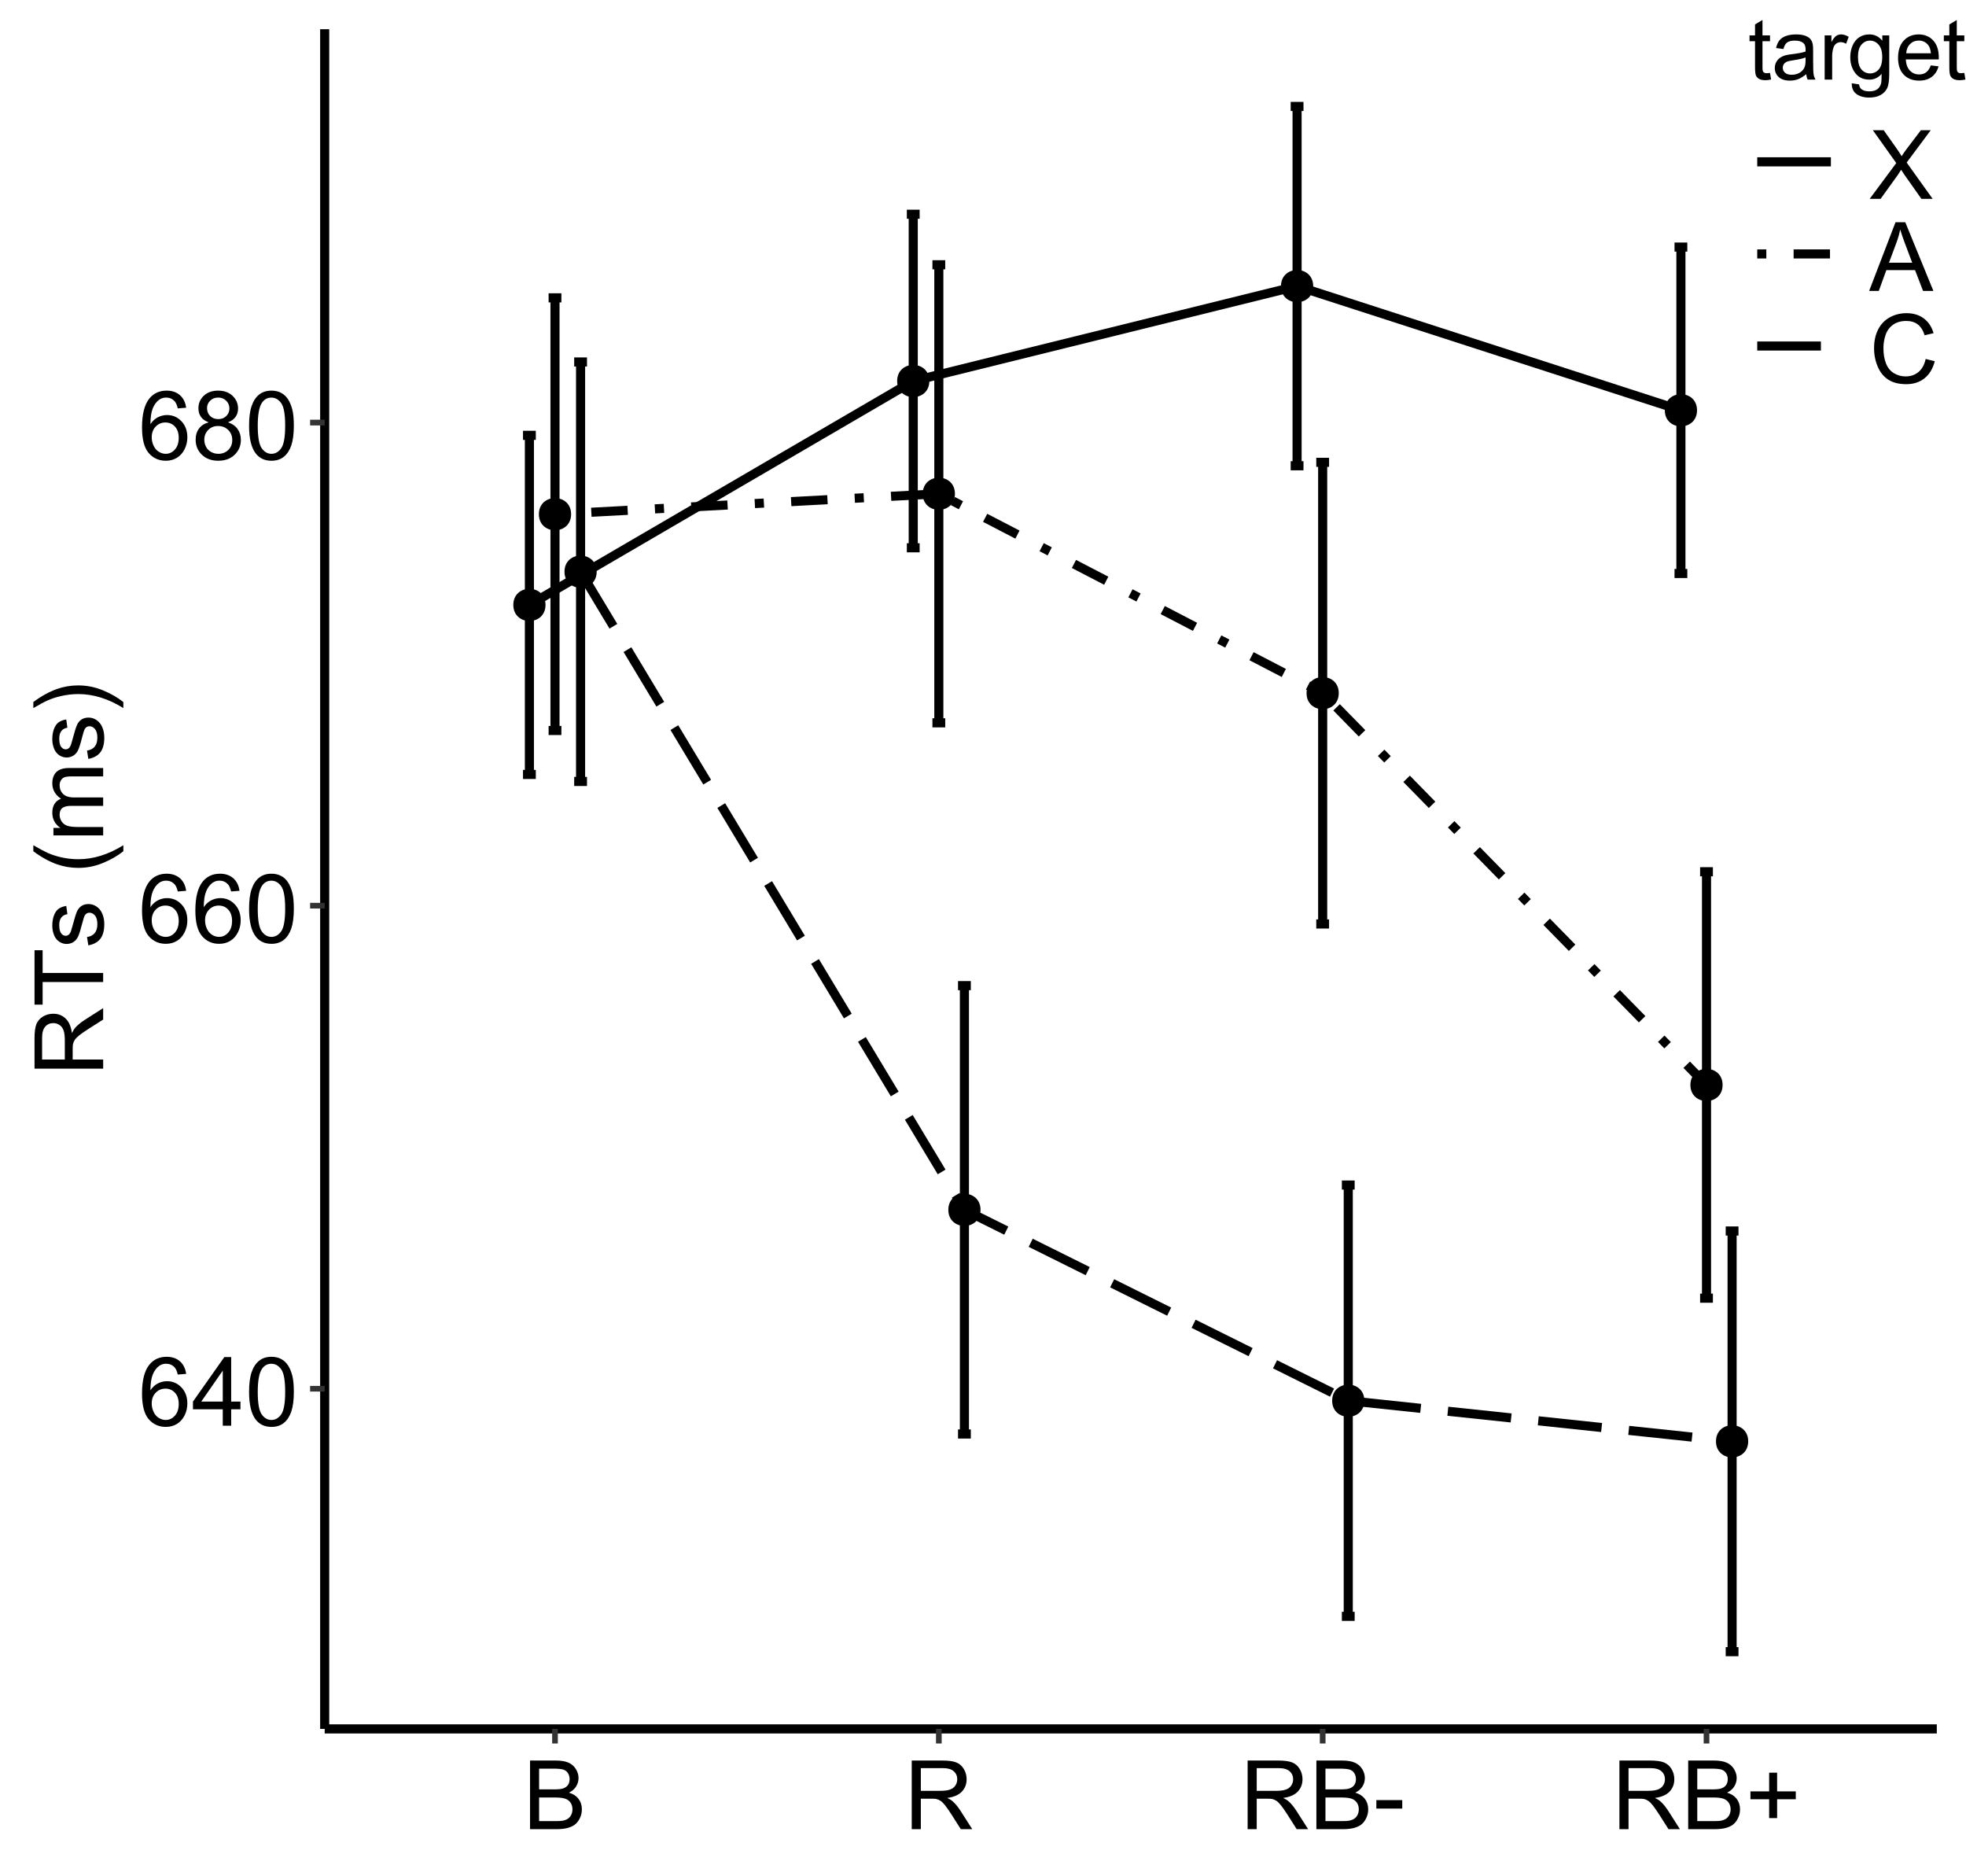 <?xml version="1.0" encoding="UTF-8"?>
<svg xmlns="http://www.w3.org/2000/svg" xmlns:xlink="http://www.w3.org/1999/xlink" width="369" height="352" viewBox="0 0 369 352">
<defs>
<g>
<g id="glyph-0-0">
<path d="M 8.957 -9.73 L 7.383 -9.605 C 7.242 -10.227 7.043 -10.68 6.785 -10.961 C 6.355 -11.41 5.828 -11.637 5.203 -11.637 C 4.699 -11.637 4.258 -11.496 3.875 -11.215 C 3.379 -10.852 2.984 -10.32 2.699 -9.625 C 2.41 -8.926 2.262 -7.934 2.25 -6.645 C 2.629 -7.223 3.098 -7.656 3.648 -7.938 C 4.199 -8.219 4.773 -8.359 5.379 -8.359 C 6.434 -8.359 7.332 -7.969 8.074 -7.195 C 8.812 -6.418 9.184 -5.414 9.184 -4.184 C 9.184 -3.375 9.012 -2.625 8.66 -1.93 C 8.312 -1.234 7.832 -0.703 7.227 -0.336 C 6.613 0.035 5.922 0.219 5.148 0.219 C 3.832 0.219 2.758 -0.266 1.926 -1.234 C 1.094 -2.203 0.676 -3.801 0.676 -6.031 C 0.676 -8.52 1.137 -10.328 2.055 -11.461 C 2.859 -12.445 3.941 -12.938 5.301 -12.938 C 6.312 -12.938 7.145 -12.652 7.793 -12.086 C 8.438 -11.516 8.828 -10.73 8.957 -9.73 M 2.496 -4.176 C 2.496 -3.629 2.613 -3.109 2.844 -2.609 C 3.074 -2.113 3.398 -1.734 3.812 -1.473 C 4.23 -1.211 4.668 -1.082 5.125 -1.082 C 5.793 -1.082 6.367 -1.352 6.848 -1.891 C 7.328 -2.43 7.566 -3.16 7.566 -4.086 C 7.566 -4.977 7.328 -5.68 6.855 -6.191 C 6.383 -6.703 5.781 -6.961 5.062 -6.961 C 4.348 -6.961 3.742 -6.703 3.242 -6.191 C 2.746 -5.68 2.496 -5.008 2.496 -4.176 Z M 2.496 -4.176 "/>
</g>
<g id="glyph-0-1">
<path d="M 5.82 0 L 5.82 -3.086 L 0.227 -3.086 L 0.227 -4.535 L 6.109 -12.883 L 7.398 -12.883 L 7.398 -4.535 L 9.141 -4.535 L 9.141 -3.086 L 7.398 -3.086 L 7.398 0 L 5.82 0 M 5.82 -4.535 L 5.82 -10.344 L 1.785 -4.535 Z M 5.82 -4.535 "/>
</g>
<g id="glyph-0-2">
<path d="M 0.746 -6.355 C 0.746 -7.879 0.902 -9.105 1.219 -10.031 C 1.531 -10.961 1.996 -11.676 2.613 -12.18 C 3.234 -12.684 4.012 -12.938 4.949 -12.938 C 5.641 -12.938 6.246 -12.797 6.766 -12.52 C 7.289 -12.242 7.719 -11.84 8.059 -11.316 C 8.398 -10.793 8.664 -10.152 8.859 -9.398 C 9.055 -8.648 9.148 -7.633 9.148 -6.355 C 9.148 -4.844 8.992 -3.621 8.684 -2.695 C 8.371 -1.766 7.91 -1.047 7.289 -0.539 C 6.672 -0.035 5.891 0.219 4.949 0.219 C 3.707 0.219 2.73 -0.227 2.023 -1.117 C 1.172 -2.188 0.746 -3.934 0.746 -6.355 M 2.375 -6.355 C 2.375 -4.238 2.621 -2.832 3.117 -2.133 C 3.609 -1.43 4.223 -1.082 4.949 -1.082 C 5.676 -1.082 6.285 -1.434 6.781 -2.137 C 7.277 -2.84 7.523 -4.246 7.523 -6.355 C 7.523 -8.477 7.277 -9.883 6.781 -10.582 C 6.285 -11.277 5.668 -11.629 4.93 -11.629 C 4.203 -11.629 3.625 -11.32 3.191 -10.703 C 2.645 -9.918 2.375 -8.469 2.375 -6.355 Z M 2.375 -6.355 "/>
</g>
<g id="glyph-0-3">
<path d="M 3.18 -6.988 C 2.523 -7.227 2.039 -7.57 1.723 -8.016 C 1.406 -8.461 1.25 -8.992 1.25 -9.617 C 1.25 -10.551 1.586 -11.34 2.258 -11.98 C 2.934 -12.617 3.828 -12.938 4.949 -12.938 C 6.074 -12.938 6.977 -12.609 7.664 -11.957 C 8.352 -11.305 8.691 -10.508 8.691 -9.57 C 8.691 -8.973 8.535 -8.453 8.223 -8.012 C 7.91 -7.57 7.434 -7.227 6.793 -6.988 C 7.586 -6.73 8.188 -6.312 8.602 -5.738 C 9.012 -5.164 9.219 -4.48 9.219 -3.684 C 9.219 -2.582 8.828 -1.656 8.051 -0.906 C 7.27 -0.156 6.246 0.219 4.977 0.219 C 3.703 0.219 2.676 -0.156 1.898 -0.91 C 1.117 -1.664 0.73 -2.602 0.73 -3.727 C 0.73 -4.562 0.941 -5.266 1.367 -5.832 C 1.793 -6.398 2.395 -6.781 3.18 -6.988 M 2.867 -9.668 C 2.867 -9.059 3.062 -8.559 3.453 -8.172 C 3.848 -7.785 4.355 -7.594 4.984 -7.594 C 5.594 -7.594 6.094 -7.785 6.48 -8.168 C 6.871 -8.555 7.066 -9.023 7.066 -9.578 C 7.066 -10.16 6.867 -10.648 6.465 -11.043 C 6.062 -11.438 5.562 -11.637 4.965 -11.637 C 4.363 -11.637 3.859 -11.445 3.461 -11.055 C 3.062 -10.672 2.867 -10.207 2.867 -9.668 M 2.355 -3.719 C 2.355 -3.266 2.461 -2.828 2.676 -2.406 C 2.891 -1.984 3.207 -1.66 3.629 -1.43 C 4.051 -1.195 4.504 -1.082 4.992 -1.082 C 5.75 -1.082 6.371 -1.324 6.863 -1.812 C 7.355 -2.297 7.602 -2.914 7.602 -3.664 C 7.602 -4.426 7.348 -5.055 6.844 -5.555 C 6.336 -6.051 5.699 -6.301 4.938 -6.301 C 4.195 -6.301 3.578 -6.055 3.09 -5.562 C 2.602 -5.07 2.355 -4.457 2.355 -3.719 Z M 2.355 -3.719 "/>
</g>
<g id="glyph-0-4">
<path d="M 1.32 0 L 1.32 -12.883 L 6.152 -12.883 C 7.137 -12.883 7.926 -12.754 8.52 -12.492 C 9.117 -12.234 9.582 -11.832 9.918 -11.289 C 10.254 -10.746 10.422 -10.18 10.422 -9.59 C 10.422 -9.039 10.273 -8.52 9.977 -8.031 C 9.676 -7.547 9.227 -7.152 8.621 -6.855 C 9.402 -6.625 10 -6.238 10.418 -5.688 C 10.84 -5.137 11.047 -4.484 11.047 -3.734 C 11.047 -3.133 10.922 -2.57 10.664 -2.051 C 10.41 -1.535 10.094 -1.133 9.719 -0.852 C 9.344 -0.57 8.875 -0.359 8.309 -0.215 C 7.746 -0.07 7.051 0 6.23 0 L 1.32 0 M 3.023 -7.469 L 5.809 -7.469 C 6.566 -7.469 7.105 -7.52 7.438 -7.621 C 7.867 -7.75 8.195 -7.961 8.414 -8.262 C 8.637 -8.562 8.746 -8.934 8.746 -9.387 C 8.746 -9.812 8.641 -10.191 8.438 -10.516 C 8.23 -10.84 7.938 -11.062 7.559 -11.184 C 7.176 -11.305 6.523 -11.363 5.598 -11.363 L 3.023 -11.363 L 3.023 -7.469 M 3.023 -1.52 L 6.23 -1.52 C 6.781 -1.52 7.168 -1.539 7.391 -1.582 C 7.785 -1.652 8.113 -1.77 8.375 -1.934 C 8.641 -2.098 8.855 -2.336 9.027 -2.648 C 9.195 -2.965 9.281 -3.324 9.281 -3.734 C 9.281 -4.215 9.156 -4.633 8.914 -4.988 C 8.664 -5.344 8.324 -5.59 7.887 -5.734 C 7.453 -5.879 6.824 -5.949 6.004 -5.949 L 3.023 -5.949 Z M 3.023 -1.52 "/>
</g>
<g id="glyph-0-5">
<path d="M 1.414 0 L 1.414 -12.883 L 7.129 -12.883 C 8.277 -12.883 9.148 -12.77 9.746 -12.539 C 10.344 -12.305 10.82 -11.898 11.18 -11.312 C 11.535 -10.727 11.715 -10.078 11.715 -9.367 C 11.715 -8.453 11.418 -7.684 10.828 -7.059 C 10.234 -6.43 9.32 -6.031 8.086 -5.863 C 8.535 -5.645 8.879 -5.43 9.113 -5.219 C 9.613 -4.766 10.082 -4.191 10.531 -3.508 L 12.77 0 L 10.625 0 L 8.922 -2.68 C 8.422 -3.453 8.012 -4.047 7.691 -4.457 C 7.367 -4.867 7.078 -5.152 6.824 -5.316 C 6.57 -5.48 6.312 -5.594 6.047 -5.66 C 5.852 -5.699 5.539 -5.723 5.098 -5.723 L 3.121 -5.723 L 3.121 0 L 1.414 0 M 3.121 -7.199 L 6.785 -7.199 C 7.562 -7.199 8.172 -7.277 8.613 -7.441 C 9.055 -7.602 9.387 -7.859 9.617 -8.215 C 9.844 -8.566 9.957 -8.953 9.957 -9.367 C 9.957 -9.977 9.738 -10.48 9.293 -10.871 C 8.852 -11.266 8.152 -11.461 7.199 -11.461 L 3.121 -11.461 Z M 3.121 -7.199 "/>
</g>
<g id="glyph-0-6">
<path d="M 0.57 -3.867 L 0.57 -5.457 L 5.43 -5.457 L 5.43 -3.867 Z M 0.57 -3.867 "/>
</g>
<g id="glyph-0-7">
<path d="M 4.508 -2.082 L 4.508 -5.617 L 1 -5.617 L 1 -7.094 L 4.508 -7.094 L 4.508 -10.602 L 6.004 -10.602 L 6.004 -7.094 L 9.508 -7.094 L 9.508 -5.617 L 6.004 -5.617 L 6.004 -2.082 Z M 4.508 -2.082 "/>
</g>
<g id="glyph-0-8">
<path d="M 0.078 0 L 5.062 -6.715 L 0.668 -12.883 L 2.699 -12.883 L 5.035 -9.578 C 5.523 -8.895 5.867 -8.367 6.074 -8 C 6.359 -8.465 6.699 -8.957 7.094 -9.465 L 9.688 -12.883 L 11.539 -12.883 L 7.016 -6.812 L 11.891 0 L 9.781 0 L 6.539 -4.598 C 6.355 -4.859 6.172 -5.148 5.977 -5.457 C 5.688 -4.988 5.484 -4.668 5.359 -4.492 L 2.125 0 Z M 0.078 0 "/>
</g>
<g id="glyph-0-9">
<path d="M -0.027 0 L 4.922 -12.883 L 6.758 -12.883 L 12.031 0 L 10.09 0 L 8.586 -3.902 L 3.199 -3.902 L 1.785 0 L -0.027 0 M 3.691 -5.289 L 8.059 -5.289 L 6.715 -8.859 C 6.305 -9.941 6 -10.832 5.801 -11.531 C 5.637 -10.703 5.406 -9.883 5.105 -9.07 Z M 3.691 -5.289 "/>
</g>
<g id="glyph-0-10">
<path d="M 10.582 -4.516 L 12.289 -4.086 C 11.93 -2.688 11.285 -1.617 10.359 -0.883 C 9.43 -0.148 8.293 0.219 6.953 0.219 C 5.562 0.219 4.434 -0.062 3.562 -0.629 C 2.695 -1.195 2.031 -2.012 1.578 -3.086 C 1.125 -4.156 0.895 -5.309 0.898 -6.539 C 0.895 -7.879 1.152 -9.051 1.664 -10.051 C 2.18 -11.051 2.906 -11.809 3.855 -12.328 C 4.801 -12.844 5.84 -13.105 6.977 -13.105 C 8.266 -13.105 9.352 -12.777 10.23 -12.121 C 11.109 -11.465 11.723 -10.539 12.066 -9.352 L 10.391 -8.957 C 10.09 -9.895 9.656 -10.574 9.086 -11.004 C 8.52 -11.43 7.805 -11.645 6.945 -11.645 C 5.953 -11.645 5.125 -11.406 4.461 -10.934 C 3.797 -10.461 3.328 -9.82 3.059 -9.023 C 2.789 -8.223 2.656 -7.398 2.656 -6.547 C 2.656 -5.453 2.812 -4.496 3.133 -3.68 C 3.453 -2.859 3.949 -2.25 4.625 -1.844 C 5.297 -1.441 6.027 -1.238 6.812 -1.238 C 7.766 -1.238 8.574 -1.516 9.238 -2.066 C 9.898 -2.617 10.348 -3.434 10.582 -4.516 Z M 10.582 -4.516 "/>
</g>
<g id="glyph-1-0">
<path d="M 0 -1.414 L -12.883 -1.414 L -12.883 -7.129 C -12.883 -8.277 -12.77 -9.148 -12.539 -9.746 C -12.305 -10.344 -11.898 -10.82 -11.312 -11.18 C -10.727 -11.535 -10.078 -11.715 -9.367 -11.715 C -8.453 -11.715 -7.684 -11.418 -7.059 -10.828 C -6.43 -10.234 -6.031 -9.32 -5.863 -8.086 C -5.645 -8.535 -5.43 -8.879 -5.219 -9.113 C -4.762 -9.613 -4.191 -10.082 -3.508 -10.531 L 0 -12.77 L 0 -10.625 L -2.68 -8.922 C -3.453 -8.422 -4.047 -8.012 -4.457 -7.691 C -4.867 -7.367 -5.152 -7.078 -5.316 -6.824 C -5.48 -6.57 -5.594 -6.312 -5.66 -6.047 C -5.699 -5.852 -5.723 -5.539 -5.723 -5.098 L -5.723 -3.121 L 0 -3.121 L 0 -1.414 M -7.199 -3.121 L -7.199 -6.785 C -7.199 -7.562 -7.277 -8.172 -7.441 -8.613 C -7.602 -9.055 -7.859 -9.387 -8.215 -9.617 C -8.566 -9.844 -8.953 -9.957 -9.367 -9.957 C -9.977 -9.957 -10.48 -9.738 -10.871 -9.293 C -11.266 -8.852 -11.461 -8.152 -11.461 -7.199 L -11.461 -3.121 Z M -7.199 -3.121 "/>
</g>
<g id="glyph-1-1">
<path d="M 0 -4.668 L -11.363 -4.668 L -11.363 -0.422 L -12.883 -0.422 L -12.883 -10.633 L -11.363 -10.633 L -11.363 -6.371 L 0 -6.371 Z M 0 -4.668 "/>
</g>
<g id="glyph-1-2">
<path d="M -2.785 -0.555 L -3.031 -2.117 C -2.406 -2.207 -1.926 -2.449 -1.59 -2.852 C -1.258 -3.254 -1.09 -3.812 -1.09 -4.535 C -1.09 -5.262 -1.238 -5.801 -1.535 -6.152 C -1.828 -6.504 -2.176 -6.68 -2.574 -6.68 C -2.934 -6.68 -3.215 -6.523 -3.418 -6.215 C -3.559 -5.996 -3.738 -5.457 -3.953 -4.598 C -4.246 -3.438 -4.5 -2.633 -4.715 -2.184 C -4.93 -1.734 -5.227 -1.395 -5.602 -1.164 C -5.98 -0.934 -6.398 -0.816 -6.855 -0.816 C -7.27 -0.816 -7.656 -0.914 -8.012 -1.102 C -8.367 -1.293 -8.66 -1.551 -8.895 -1.883 C -9.074 -2.129 -9.23 -2.461 -9.355 -2.887 C -9.48 -3.312 -9.547 -3.766 -9.547 -4.254 C -9.547 -4.984 -9.438 -5.629 -9.227 -6.184 C -9.016 -6.738 -8.73 -7.145 -8.371 -7.41 C -8.012 -7.672 -7.527 -7.855 -6.926 -7.953 L -6.715 -6.406 C -7.195 -6.336 -7.57 -6.133 -7.84 -5.797 C -8.109 -5.461 -8.242 -4.984 -8.242 -4.367 C -8.242 -3.641 -8.125 -3.121 -7.883 -2.812 C -7.645 -2.5 -7.363 -2.348 -7.039 -2.348 C -6.836 -2.348 -6.648 -2.41 -6.484 -2.539 C -6.316 -2.668 -6.176 -2.871 -6.062 -3.148 C -6.004 -3.305 -5.871 -3.77 -5.66 -4.543 C -5.359 -5.664 -5.117 -6.445 -4.926 -6.887 C -4.734 -7.328 -4.457 -7.676 -4.094 -7.93 C -3.73 -8.18 -3.281 -8.305 -2.742 -8.305 C -2.215 -8.305 -1.719 -8.152 -1.254 -7.844 C -0.785 -7.535 -0.426 -7.094 -0.172 -6.512 C 0.082 -5.934 0.211 -5.277 0.211 -4.543 C 0.211 -3.332 -0.043 -2.406 -0.543 -1.77 C -1.047 -1.137 -1.797 -0.73 -2.785 -0.555 Z M -2.785 -0.555 "/>
</g>
<g id="glyph-1-3">
</g>
<g id="glyph-1-4">
<path d="M 3.789 -4.211 C 2.688 -3.336 1.398 -2.598 -0.078 -1.996 C -1.555 -1.391 -3.086 -1.09 -4.668 -1.09 C -6.062 -1.09 -7.398 -1.316 -8.676 -1.766 C -10.156 -2.293 -11.633 -3.109 -13.105 -4.211 L -13.105 -5.344 C -11.887 -4.633 -11.016 -4.168 -10.492 -3.938 C -9.688 -3.578 -8.84 -3.297 -7.961 -3.094 C -6.867 -2.84 -5.766 -2.715 -4.656 -2.715 C -1.84 -2.715 0.977 -3.59 3.789 -5.344 Z M 3.789 -4.211 "/>
</g>
<g id="glyph-1-5">
<path d="M 0 -1.188 L -9.336 -1.188 L -9.336 -2.602 L -8.023 -2.602 C -8.48 -2.895 -8.848 -3.285 -9.129 -3.77 C -9.406 -4.258 -9.547 -4.809 -9.547 -5.434 C -9.547 -6.121 -9.402 -6.691 -9.113 -7.133 C -8.828 -7.574 -8.426 -7.887 -7.91 -8.07 C -9 -8.805 -9.547 -9.766 -9.547 -10.953 C -9.547 -11.875 -9.289 -12.59 -8.777 -13.086 C -8.262 -13.586 -7.473 -13.836 -6.406 -13.836 L 0 -13.836 L 0 -12.262 L -5.879 -12.262 C -6.512 -12.262 -6.969 -12.211 -7.246 -12.105 C -7.523 -12.004 -7.75 -11.816 -7.918 -11.547 C -8.09 -11.277 -8.172 -10.961 -8.172 -10.602 C -8.172 -9.941 -7.957 -9.398 -7.52 -8.965 C -7.082 -8.531 -6.383 -8.312 -5.422 -8.312 L 0 -8.312 L 0 -6.734 L -6.062 -6.734 C -6.766 -6.734 -7.293 -6.602 -7.648 -6.348 C -7.996 -6.086 -8.172 -5.664 -8.172 -5.082 C -8.172 -4.633 -8.055 -4.223 -7.82 -3.844 C -7.586 -3.469 -7.246 -3.191 -6.793 -3.023 C -6.344 -2.852 -5.691 -2.77 -4.844 -2.77 L 0 -2.77 Z M 0 -1.188 "/>
</g>
<g id="glyph-1-6">
<path d="M 3.789 -2.223 L 3.789 -1.09 C 0.977 -2.84 -1.84 -3.719 -4.656 -3.719 C -5.758 -3.719 -6.852 -3.59 -7.938 -3.34 C -8.816 -3.141 -9.66 -2.863 -10.469 -2.504 C -10.996 -2.277 -11.875 -1.805 -13.105 -1.09 L -13.105 -2.223 C -11.633 -3.324 -10.156 -4.141 -8.676 -4.668 C -7.398 -5.117 -6.062 -5.344 -4.668 -5.344 C -3.086 -5.344 -1.555 -5.039 -0.078 -4.434 C 1.398 -3.828 2.688 -3.09 3.789 -2.223 Z M 3.789 -2.223 "/>
</g>
<g id="glyph-2-0">
<path d="M 4.125 -1.258 L 4.328 -0.016 C 3.934 0.066 3.578 0.109 3.266 0.109 C 2.754 0.109 2.359 0.027 2.078 -0.133 C 1.797 -0.293 1.598 -0.508 1.484 -0.77 C 1.371 -1.031 1.312 -1.586 1.312 -2.43 L 1.312 -7.203 L 0.281 -7.203 L 0.281 -8.297 L 1.312 -8.297 L 1.312 -10.352 L 2.711 -11.195 L 2.711 -8.297 L 4.125 -8.297 L 4.125 -7.203 L 2.711 -7.203 L 2.711 -2.352 C 2.711 -1.949 2.734 -1.691 2.785 -1.578 C 2.836 -1.465 2.914 -1.371 3.027 -1.305 C 3.141 -1.238 3.301 -1.203 3.508 -1.203 C 3.664 -1.203 3.871 -1.223 4.125 -1.258 Z M 4.125 -1.258 "/>
</g>
<g id="glyph-2-1">
<path d="M 6.469 -1.023 C 5.949 -0.582 5.445 -0.27 4.965 -0.086 C 4.484 0.098 3.965 0.188 3.414 0.188 C 2.504 0.188 1.801 -0.035 1.312 -0.48 C 0.824 -0.926 0.578 -1.496 0.578 -2.188 C 0.578 -2.594 0.672 -2.965 0.855 -3.301 C 1.039 -3.637 1.281 -3.906 1.582 -4.109 C 1.883 -4.312 2.219 -4.465 2.594 -4.57 C 2.871 -4.645 3.285 -4.715 3.844 -4.781 C 4.98 -4.918 5.816 -5.078 6.352 -5.266 C 6.355 -5.457 6.359 -5.582 6.359 -5.633 C 6.359 -6.207 6.227 -6.609 5.961 -6.844 C 5.602 -7.16 5.066 -7.32 4.359 -7.32 C 3.699 -7.32 3.211 -7.203 2.895 -6.973 C 2.578 -6.742 2.348 -6.332 2.195 -5.742 L 0.82 -5.93 C 0.945 -6.52 1.152 -6.992 1.438 -7.355 C 1.723 -7.719 2.137 -7.996 2.68 -8.191 C 3.223 -8.387 3.848 -8.484 4.562 -8.484 C 5.27 -8.484 5.848 -8.402 6.289 -8.234 C 6.73 -8.066 7.059 -7.859 7.266 -7.605 C 7.473 -7.352 7.621 -7.035 7.703 -6.648 C 7.75 -6.41 7.773 -5.977 7.773 -5.352 L 7.773 -3.477 C 7.773 -2.168 7.805 -1.344 7.863 -0.996 C 7.922 -0.648 8.043 -0.316 8.219 0 L 6.75 0 C 6.605 -0.293 6.512 -0.633 6.469 -1.023 M 6.352 -4.164 C 5.84 -3.957 5.074 -3.777 4.055 -3.633 C 3.477 -3.551 3.066 -3.457 2.828 -3.352 C 2.59 -3.246 2.402 -3.094 2.273 -2.895 C 2.145 -2.695 2.078 -2.473 2.078 -2.227 C 2.078 -1.852 2.219 -1.539 2.504 -1.289 C 2.789 -1.039 3.203 -0.914 3.75 -0.914 C 4.293 -0.914 4.773 -1.031 5.195 -1.27 C 5.617 -1.508 5.926 -1.832 6.125 -2.242 C 6.277 -2.559 6.352 -3.027 6.352 -3.648 Z M 6.352 -4.164 "/>
</g>
<g id="glyph-2-2">
<path d="M 1.039 0 L 1.039 -8.297 L 2.305 -8.297 L 2.305 -7.039 C 2.629 -7.629 2.926 -8.016 3.199 -8.203 C 3.473 -8.391 3.773 -8.484 4.102 -8.484 C 4.574 -8.484 5.059 -8.332 5.547 -8.031 L 5.062 -6.727 C 4.719 -6.93 4.375 -7.031 4.031 -7.031 C 3.723 -7.031 3.449 -6.938 3.203 -6.754 C 2.957 -6.57 2.785 -6.312 2.68 -5.984 C 2.523 -5.484 2.445 -4.938 2.445 -4.344 L 2.445 0 Z M 1.039 0 "/>
</g>
<g id="glyph-2-3">
<path d="M 0.797 0.688 L 2.164 0.891 C 2.223 1.312 2.379 1.621 2.641 1.812 C 2.988 2.074 3.465 2.203 4.07 2.203 C 4.723 2.203 5.223 2.074 5.578 1.812 C 5.934 1.551 6.172 1.188 6.297 0.719 C 6.371 0.434 6.402 -0.168 6.398 -1.086 C 5.785 -0.363 5.02 0 4.102 0 C 2.961 0 2.078 -0.41 1.453 -1.234 C 0.828 -2.059 0.516 -3.043 0.516 -4.195 C 0.516 -4.988 0.66 -5.719 0.945 -6.387 C 1.23 -7.055 1.648 -7.574 2.191 -7.938 C 2.734 -8.301 3.375 -8.484 4.109 -8.484 C 5.09 -8.484 5.895 -8.09 6.531 -7.297 L 6.531 -8.297 L 7.828 -8.297 L 7.828 -1.125 C 7.828 0.168 7.695 1.082 7.434 1.621 C 7.172 2.16 6.754 2.586 6.184 2.898 C 5.613 3.211 4.91 3.367 4.078 3.367 C 3.09 3.367 2.289 3.145 1.68 2.699 C 1.07 2.254 0.777 1.582 0.797 0.688 M 1.961 -4.297 C 1.961 -3.207 2.176 -2.414 2.609 -1.914 C 3.043 -1.414 3.582 -1.164 4.234 -1.164 C 4.879 -1.164 5.422 -1.414 5.859 -1.91 C 6.297 -2.406 6.516 -3.188 6.516 -4.25 C 6.516 -5.266 6.289 -6.031 5.84 -6.547 C 5.391 -7.062 4.848 -7.32 4.211 -7.32 C 3.586 -7.32 3.055 -7.066 2.617 -6.559 C 2.18 -6.051 1.961 -5.297 1.961 -4.297 Z M 1.961 -4.297 "/>
</g>
<g id="glyph-2-4">
<path d="M 6.734 -2.672 L 8.188 -2.492 C 7.957 -1.645 7.535 -0.984 6.914 -0.516 C 6.293 -0.047 5.504 0.188 4.539 0.188 C 3.324 0.188 2.363 -0.188 1.652 -0.934 C 0.941 -1.68 0.586 -2.73 0.586 -4.078 C 0.586 -5.473 0.945 -6.559 1.664 -7.328 C 2.383 -8.098 3.316 -8.484 4.461 -8.484 C 5.57 -8.484 6.477 -8.105 7.18 -7.352 C 7.883 -6.598 8.234 -5.535 8.234 -4.164 C 8.234 -4.082 8.23 -3.957 8.227 -3.789 L 2.039 -3.789 C 2.09 -2.879 2.348 -2.18 2.812 -1.695 C 3.277 -1.211 3.855 -0.969 4.547 -0.969 C 5.062 -0.969 5.504 -1.105 5.867 -1.375 C 6.23 -1.645 6.52 -2.078 6.734 -2.672 M 2.117 -4.945 L 6.75 -4.945 C 6.688 -5.645 6.512 -6.168 6.219 -6.516 C 5.77 -7.059 5.191 -7.328 4.477 -7.328 C 3.832 -7.328 3.289 -7.113 2.848 -6.68 C 2.406 -6.246 2.164 -5.668 2.117 -4.945 Z M 2.117 -4.945 "/>
</g>
</g>
<clipPath id="clip-0">
<path clip-rule="nonzero" d="M 60.941 5.48 L 363.52 5.48 L 363.52 324.426 L 60.941 324.426 Z M 60.941 5.48 "/>
</clipPath>
</defs>
<rect x="-36.9" y="-35.2" width="442.8" height="422.4" fill="rgb(100%, 100%, 100%)" fill-opacity="1"/>
<rect x="-36.9" y="-35.2" width="442.8" height="422.4" fill="rgb(100%, 100%, 100%)" fill-opacity="1"/>
<path fill="none" stroke-width="1.067" stroke-linecap="round" stroke-linejoin="round" stroke="rgb(100%, 100%, 100%)" stroke-opacity="1" stroke-miterlimit="10" d="M 0 352 L 369 352 L 369 0 L 0 0 Z M 0 352 "/>
<g clip-path="url(#clip-0)">
<path fill-rule="nonzero" fill="rgb(100%, 100%, 100%)" fill-opacity="1" d="M 60.941 324.426 L 363.52 324.426 L 363.52 5.48 L 60.941 5.48 Z M 60.941 324.426 "/>
</g>
<path fill-rule="nonzero" fill="rgb(0%, 0%, 0%)" fill-opacity="1" d="M 102.387 113.508 C 102.387 117.539 96.344 117.539 96.344 113.508 C 96.344 109.48 102.387 109.48 102.387 113.508 "/>
<path fill-rule="nonzero" fill="rgb(0%, 0%, 0%)" fill-opacity="1" d="M 107.191 96.484 C 107.191 100.516 101.145 100.516 101.145 96.484 C 101.145 92.457 107.191 92.457 107.191 96.484 "/>
<path fill-rule="nonzero" fill="rgb(0%, 0%, 0%)" fill-opacity="1" d="M 111.992 107.277 C 111.992 111.305 105.949 111.305 105.949 107.277 C 105.949 103.246 111.992 103.246 111.992 107.277 "/>
<path fill-rule="nonzero" fill="rgb(0%, 0%, 0%)" fill-opacity="1" d="M 174.43 71.496 C 174.43 75.527 168.387 75.527 168.387 71.496 C 168.387 67.469 174.43 67.469 174.43 71.496 "/>
<path fill-rule="nonzero" fill="rgb(0%, 0%, 0%)" fill-opacity="1" d="M 179.23 92.656 C 179.23 96.684 173.188 96.684 173.188 92.656 C 173.188 88.625 179.23 88.625 179.23 92.656 "/>
<path fill-rule="nonzero" fill="rgb(0%, 0%, 0%)" fill-opacity="1" d="M 184.035 227.02 C 184.035 231.051 177.992 231.051 177.992 227.02 C 177.992 222.992 184.035 222.992 184.035 227.02 "/>
<path fill-rule="nonzero" fill="rgb(0%, 0%, 0%)" fill-opacity="1" d="M 246.473 53.688 C 246.473 57.715 240.43 57.715 240.43 53.688 C 240.43 49.656 246.473 49.656 246.473 53.688 "/>
<path fill-rule="nonzero" fill="rgb(0%, 0%, 0%)" fill-opacity="1" d="M 251.273 130.066 C 251.273 134.094 245.23 134.094 245.23 130.066 C 245.23 126.035 251.273 126.035 251.273 130.066 "/>
<path fill-rule="nonzero" fill="rgb(0%, 0%, 0%)" fill-opacity="1" d="M 256.078 262.836 C 256.078 266.863 250.035 266.863 250.035 262.836 C 250.035 258.809 256.078 258.809 256.078 262.836 "/>
<path fill-rule="nonzero" fill="rgb(0%, 0%, 0%)" fill-opacity="1" d="M 318.516 76.988 C 318.516 81.016 312.469 81.016 312.469 76.988 C 312.469 72.957 318.516 72.957 318.516 76.988 "/>
<path fill-rule="nonzero" fill="rgb(0%, 0%, 0%)" fill-opacity="1" d="M 323.316 203.59 C 323.316 207.617 317.273 207.617 317.273 203.59 C 317.273 199.559 323.316 199.559 323.316 203.59 "/>
<path fill-rule="nonzero" fill="rgb(0%, 0%, 0%)" fill-opacity="1" d="M 328.121 270.461 C 328.121 274.492 322.074 274.492 322.074 270.461 C 322.074 266.434 328.121 266.434 328.121 270.461 "/>
<path fill="none" stroke-width="1.707" stroke-linecap="butt" stroke-linejoin="round" stroke="rgb(0%, 0%, 0%)" stroke-opacity="1" stroke-miterlimit="10" d="M 99.363 113.508 L 171.406 71.496 L 243.449 53.688 L 315.492 76.988 "/>
<path fill="none" stroke-width="1.707" stroke-linecap="butt" stroke-linejoin="round" stroke="rgb(0%, 0%, 0%)" stroke-opacity="1" stroke-dasharray="1.707 5.121 6.829 5.121" stroke-miterlimit="10" d="M 104.168 96.484 L 176.211 92.656 L 248.254 130.066 L 320.297 203.59 "/>
<path fill="none" stroke-width="1.707" stroke-linecap="butt" stroke-linejoin="round" stroke="rgb(0%, 0%, 0%)" stroke-opacity="1" stroke-dasharray="11.95 5.121" stroke-miterlimit="10" d="M 108.969 107.277 L 181.012 227.02 L 253.055 262.836 L 325.098 270.461 "/>
<path fill="none" stroke-width="1.707" stroke-linecap="butt" stroke-linejoin="round" stroke="rgb(0%, 0%, 0%)" stroke-opacity="1" stroke-miterlimit="10" d="M 98.164 81.691 L 100.566 81.691 "/>
<path fill="none" stroke-width="1.707" stroke-linecap="butt" stroke-linejoin="round" stroke="rgb(0%, 0%, 0%)" stroke-opacity="1" stroke-miterlimit="10" d="M 99.363 81.691 L 99.363 145.324 "/>
<path fill="none" stroke-width="1.707" stroke-linecap="butt" stroke-linejoin="round" stroke="rgb(0%, 0%, 0%)" stroke-opacity="1" stroke-miterlimit="10" d="M 98.164 145.324 L 100.566 145.324 "/>
<path fill="none" stroke-width="1.707" stroke-linecap="butt" stroke-linejoin="round" stroke="rgb(0%, 0%, 0%)" stroke-opacity="1" stroke-miterlimit="10" d="M 102.969 55.891 L 105.367 55.891 "/>
<path fill="none" stroke-width="1.707" stroke-linecap="butt" stroke-linejoin="round" stroke="rgb(0%, 0%, 0%)" stroke-opacity="1" stroke-miterlimit="10" d="M 104.168 55.891 L 104.168 137.078 "/>
<path fill="none" stroke-width="1.707" stroke-linecap="butt" stroke-linejoin="round" stroke="rgb(0%, 0%, 0%)" stroke-opacity="1" stroke-miterlimit="10" d="M 102.969 137.078 L 105.367 137.078 "/>
<path fill="none" stroke-width="1.707" stroke-linecap="butt" stroke-linejoin="round" stroke="rgb(0%, 0%, 0%)" stroke-opacity="1" stroke-miterlimit="10" d="M 107.77 67.918 L 110.172 67.918 "/>
<path fill="none" stroke-width="1.707" stroke-linecap="butt" stroke-linejoin="round" stroke="rgb(0%, 0%, 0%)" stroke-opacity="1" stroke-miterlimit="10" d="M 108.969 67.918 L 108.969 146.637 "/>
<path fill="none" stroke-width="1.707" stroke-linecap="butt" stroke-linejoin="round" stroke="rgb(0%, 0%, 0%)" stroke-opacity="1" stroke-miterlimit="10" d="M 107.77 146.637 L 110.172 146.637 "/>
<path fill="none" stroke-width="1.707" stroke-linecap="butt" stroke-linejoin="round" stroke="rgb(0%, 0%, 0%)" stroke-opacity="1" stroke-miterlimit="10" d="M 170.207 40.199 L 172.609 40.199 "/>
<path fill="none" stroke-width="1.707" stroke-linecap="butt" stroke-linejoin="round" stroke="rgb(0%, 0%, 0%)" stroke-opacity="1" stroke-miterlimit="10" d="M 171.406 40.199 L 171.406 102.793 "/>
<path fill="none" stroke-width="1.707" stroke-linecap="butt" stroke-linejoin="round" stroke="rgb(0%, 0%, 0%)" stroke-opacity="1" stroke-miterlimit="10" d="M 170.207 102.793 L 172.609 102.793 "/>
<path fill="none" stroke-width="1.707" stroke-linecap="butt" stroke-linejoin="round" stroke="rgb(0%, 0%, 0%)" stroke-opacity="1" stroke-miterlimit="10" d="M 175.008 49.68 L 177.41 49.68 "/>
<path fill="none" stroke-width="1.707" stroke-linecap="butt" stroke-linejoin="round" stroke="rgb(0%, 0%, 0%)" stroke-opacity="1" stroke-miterlimit="10" d="M 176.211 49.68 L 176.211 135.633 "/>
<path fill="none" stroke-width="1.707" stroke-linecap="butt" stroke-linejoin="round" stroke="rgb(0%, 0%, 0%)" stroke-opacity="1" stroke-miterlimit="10" d="M 175.008 135.633 L 177.41 135.633 "/>
<path fill="none" stroke-width="1.707" stroke-linecap="butt" stroke-linejoin="round" stroke="rgb(0%, 0%, 0%)" stroke-opacity="1" stroke-miterlimit="10" d="M 179.812 184.953 L 182.215 184.953 "/>
<path fill="none" stroke-width="1.707" stroke-linecap="butt" stroke-linejoin="round" stroke="rgb(0%, 0%, 0%)" stroke-opacity="1" stroke-miterlimit="10" d="M 181.012 184.953 L 181.012 269.086 "/>
<path fill="none" stroke-width="1.707" stroke-linecap="butt" stroke-linejoin="round" stroke="rgb(0%, 0%, 0%)" stroke-opacity="1" stroke-miterlimit="10" d="M 179.812 269.086 L 182.215 269.086 "/>
<path fill="none" stroke-width="1.707" stroke-linecap="butt" stroke-linejoin="round" stroke="rgb(0%, 0%, 0%)" stroke-opacity="1" stroke-miterlimit="10" d="M 242.25 19.977 L 244.652 19.977 "/>
<path fill="none" stroke-width="1.707" stroke-linecap="butt" stroke-linejoin="round" stroke="rgb(0%, 0%, 0%)" stroke-opacity="1" stroke-miterlimit="10" d="M 243.449 19.977 L 243.449 87.398 "/>
<path fill="none" stroke-width="1.707" stroke-linecap="butt" stroke-linejoin="round" stroke="rgb(0%, 0%, 0%)" stroke-opacity="1" stroke-miterlimit="10" d="M 242.25 87.398 L 244.652 87.398 "/>
<path fill="none" stroke-width="1.707" stroke-linecap="butt" stroke-linejoin="round" stroke="rgb(0%, 0%, 0%)" stroke-opacity="1" stroke-miterlimit="10" d="M 247.051 86.754 L 249.453 86.754 "/>
<path fill="none" stroke-width="1.707" stroke-linecap="butt" stroke-linejoin="round" stroke="rgb(0%, 0%, 0%)" stroke-opacity="1" stroke-miterlimit="10" d="M 248.254 86.754 L 248.254 173.379 "/>
<path fill="none" stroke-width="1.707" stroke-linecap="butt" stroke-linejoin="round" stroke="rgb(0%, 0%, 0%)" stroke-opacity="1" stroke-miterlimit="10" d="M 247.051 173.379 L 249.453 173.379 "/>
<path fill="none" stroke-width="1.707" stroke-linecap="butt" stroke-linejoin="round" stroke="rgb(0%, 0%, 0%)" stroke-opacity="1" stroke-miterlimit="10" d="M 251.855 222.367 L 254.258 222.367 "/>
<path fill="none" stroke-width="1.707" stroke-linecap="butt" stroke-linejoin="round" stroke="rgb(0%, 0%, 0%)" stroke-opacity="1" stroke-miterlimit="10" d="M 253.055 222.367 L 253.055 303.305 "/>
<path fill="none" stroke-width="1.707" stroke-linecap="butt" stroke-linejoin="round" stroke="rgb(0%, 0%, 0%)" stroke-opacity="1" stroke-miterlimit="10" d="M 251.855 303.305 L 254.258 303.305 "/>
<path fill="none" stroke-width="1.707" stroke-linecap="butt" stroke-linejoin="round" stroke="rgb(0%, 0%, 0%)" stroke-opacity="1" stroke-miterlimit="10" d="M 314.293 46.359 L 316.691 46.359 "/>
<path fill="none" stroke-width="1.707" stroke-linecap="butt" stroke-linejoin="round" stroke="rgb(0%, 0%, 0%)" stroke-opacity="1" stroke-miterlimit="10" d="M 315.492 46.359 L 315.492 107.617 "/>
<path fill="none" stroke-width="1.707" stroke-linecap="butt" stroke-linejoin="round" stroke="rgb(0%, 0%, 0%)" stroke-opacity="1" stroke-miterlimit="10" d="M 314.293 107.617 L 316.691 107.617 "/>
<path fill="none" stroke-width="1.707" stroke-linecap="butt" stroke-linejoin="round" stroke="rgb(0%, 0%, 0%)" stroke-opacity="1" stroke-miterlimit="10" d="M 319.094 163.582 L 321.496 163.582 "/>
<path fill="none" stroke-width="1.707" stroke-linecap="butt" stroke-linejoin="round" stroke="rgb(0%, 0%, 0%)" stroke-opacity="1" stroke-miterlimit="10" d="M 320.297 163.582 L 320.297 243.598 "/>
<path fill="none" stroke-width="1.707" stroke-linecap="butt" stroke-linejoin="round" stroke="rgb(0%, 0%, 0%)" stroke-opacity="1" stroke-miterlimit="10" d="M 319.094 243.598 L 321.496 243.598 "/>
<path fill="none" stroke-width="1.707" stroke-linecap="butt" stroke-linejoin="round" stroke="rgb(0%, 0%, 0%)" stroke-opacity="1" stroke-miterlimit="10" d="M 323.898 230.996 L 326.297 230.996 "/>
<path fill="none" stroke-width="1.707" stroke-linecap="butt" stroke-linejoin="round" stroke="rgb(0%, 0%, 0%)" stroke-opacity="1" stroke-miterlimit="10" d="M 325.098 230.996 L 325.098 309.93 "/>
<path fill="none" stroke-width="1.707" stroke-linecap="butt" stroke-linejoin="round" stroke="rgb(0%, 0%, 0%)" stroke-opacity="1" stroke-miterlimit="10" d="M 323.898 309.93 L 326.297 309.93 "/>
<path fill="none" stroke-width="1.707" stroke-linecap="butt" stroke-linejoin="round" stroke="rgb(0%, 0%, 0%)" stroke-opacity="1" stroke-miterlimit="10" d="M 60.941 324.426 L 60.941 5.48 "/>
<g fill="rgb(0%, 0%, 0%)" fill-opacity="1">
<use xlink:href="#glyph-0-0" x="25.98" y="267.535"/>
<use xlink:href="#glyph-0-1" x="35.991" y="267.535"/>
<use xlink:href="#glyph-0-2" x="46.002" y="267.535"/>
</g>
<g fill="rgb(0%, 0%, 0%)" fill-opacity="1">
<use xlink:href="#glyph-0-0" x="25.98" y="176.887"/>
<use xlink:href="#glyph-0-0" x="35.991" y="176.887"/>
<use xlink:href="#glyph-0-2" x="46.002" y="176.887"/>
</g>
<g fill="rgb(0%, 0%, 0%)" fill-opacity="1">
<use xlink:href="#glyph-0-0" x="25.98" y="86.238"/>
<use xlink:href="#glyph-0-3" x="35.991" y="86.238"/>
<use xlink:href="#glyph-0-2" x="46.002" y="86.238"/>
</g>
<path fill="none" stroke-width="1.067" stroke-linecap="butt" stroke-linejoin="round" stroke="rgb(20%, 20%, 20%)" stroke-opacity="1" stroke-miterlimit="10" d="M 58.203 260.594 L 60.941 260.594 "/>
<path fill="none" stroke-width="1.067" stroke-linecap="butt" stroke-linejoin="round" stroke="rgb(20%, 20%, 20%)" stroke-opacity="1" stroke-miterlimit="10" d="M 58.203 169.945 L 60.941 169.945 "/>
<path fill="none" stroke-width="1.067" stroke-linecap="butt" stroke-linejoin="round" stroke="rgb(20%, 20%, 20%)" stroke-opacity="1" stroke-miterlimit="10" d="M 58.203 79.297 L 60.941 79.297 "/>
<path fill="none" stroke-width="1.707" stroke-linecap="butt" stroke-linejoin="round" stroke="rgb(0%, 0%, 0%)" stroke-opacity="1" stroke-miterlimit="10" d="M 60.941 324.426 L 363.52 324.426 "/>
<path fill="none" stroke-width="1.067" stroke-linecap="butt" stroke-linejoin="round" stroke="rgb(20%, 20%, 20%)" stroke-opacity="1" stroke-miterlimit="10" d="M 104.168 327.164 L 104.168 324.426 "/>
<path fill="none" stroke-width="1.067" stroke-linecap="butt" stroke-linejoin="round" stroke="rgb(20%, 20%, 20%)" stroke-opacity="1" stroke-miterlimit="10" d="M 176.211 327.164 L 176.211 324.426 "/>
<path fill="none" stroke-width="1.067" stroke-linecap="butt" stroke-linejoin="round" stroke="rgb(20%, 20%, 20%)" stroke-opacity="1" stroke-miterlimit="10" d="M 248.254 327.164 L 248.254 324.426 "/>
<path fill="none" stroke-width="1.067" stroke-linecap="butt" stroke-linejoin="round" stroke="rgb(20%, 20%, 20%)" stroke-opacity="1" stroke-miterlimit="10" d="M 320.297 327.164 L 320.297 324.426 "/>
<g fill="rgb(0%, 0%, 0%)" fill-opacity="1">
<use xlink:href="#glyph-0-4" x="98.164" y="343.242"/>
</g>
<g fill="rgb(0%, 0%, 0%)" fill-opacity="1">
<use xlink:href="#glyph-0-5" x="169.711" y="343.242"/>
</g>
<g fill="rgb(0%, 0%, 0%)" fill-opacity="1">
<use xlink:href="#glyph-0-5" x="232.754" y="343.242"/>
<use xlink:href="#glyph-0-4" x="245.753" y="343.242"/>
<use xlink:href="#glyph-0-6" x="257.759" y="343.242"/>
</g>
<g fill="rgb(0%, 0%, 0%)" fill-opacity="1">
<use xlink:href="#glyph-0-5" x="302.539" y="343.242"/>
<use xlink:href="#glyph-0-4" x="315.538" y="343.242"/>
<use xlink:href="#glyph-0-7" x="327.544" y="343.242"/>
</g>
<g fill="rgb(0%, 0%, 0%)" fill-opacity="1">
<use xlink:href="#glyph-1-0" x="19.363" y="201.941"/>
<use xlink:href="#glyph-1-1" x="19.363" y="188.942"/>
<use xlink:href="#glyph-1-2" x="19.363" y="177.947"/>
<use xlink:href="#glyph-1-3" x="19.363" y="168.947"/>
<use xlink:href="#glyph-1-4" x="19.363" y="163.946"/>
<use xlink:href="#glyph-1-5" x="19.363" y="157.952"/>
<use xlink:href="#glyph-1-2" x="19.363" y="142.958"/>
<use xlink:href="#glyph-1-6" x="19.363" y="133.958"/>
</g>
<path fill-rule="nonzero" fill="rgb(100%, 100%, 100%)" fill-opacity="1" d="M 322.609 79.047 L 374.172 79.047 L 374.172 -4.301 L 322.609 -4.301 Z M 322.609 79.047 "/>
<g fill="rgb(0%, 0%, 0%)" fill-opacity="1">
<use xlink:href="#glyph-2-0" x="328.09" y="14.941"/>
<use xlink:href="#glyph-2-1" x="332.535" y="14.941"/>
<use xlink:href="#glyph-2-2" x="341.434" y="14.941"/>
<use xlink:href="#glyph-2-3" x="346.762" y="14.941"/>
<use xlink:href="#glyph-2-4" x="355.66" y="14.941"/>
<use xlink:href="#glyph-2-0" x="364.559" y="14.941"/>
</g>
<path fill-rule="nonzero" fill="rgb(100%, 100%, 100%)" fill-opacity="1" d="M 328.09 39.008 L 345.371 39.008 L 345.371 21.727 L 328.09 21.727 Z M 328.09 39.008 "/>
<path fill="none" stroke-width="1.707" stroke-linecap="butt" stroke-linejoin="round" stroke="rgb(0%, 0%, 0%)" stroke-opacity="1" stroke-miterlimit="10" d="M 329.816 30.367 L 343.641 30.367 "/>
<path fill-rule="nonzero" fill="rgb(100%, 100%, 100%)" fill-opacity="1" d="M 328.09 56.289 L 345.371 56.289 L 345.371 39.008 L 328.09 39.008 Z M 328.09 56.289 "/>
<path fill="none" stroke-width="1.707" stroke-linecap="butt" stroke-linejoin="round" stroke="rgb(0%, 0%, 0%)" stroke-opacity="1" stroke-dasharray="1.707 5.121 6.829 5.121" stroke-miterlimit="10" d="M 329.816 47.648 L 343.641 47.648 "/>
<path fill-rule="nonzero" fill="rgb(100%, 100%, 100%)" fill-opacity="1" d="M 328.09 73.57 L 345.371 73.57 L 345.371 56.289 L 328.09 56.289 Z M 328.09 73.57 "/>
<path fill="none" stroke-width="1.707" stroke-linecap="butt" stroke-linejoin="round" stroke="rgb(0%, 0%, 0%)" stroke-opacity="1" stroke-dasharray="11.95 5.121" stroke-miterlimit="10" d="M 329.816 64.93 L 343.641 64.93 "/>
<g fill="rgb(0%, 0%, 0%)" fill-opacity="1">
<use xlink:href="#glyph-0-8" x="350.848" y="37.312"/>
</g>
<g fill="rgb(0%, 0%, 0%)" fill-opacity="1">
<use xlink:href="#glyph-0-9" x="350.848" y="54.59"/>
</g>
<g fill="rgb(0%, 0%, 0%)" fill-opacity="1">
<use xlink:href="#glyph-0-10" x="350.848" y="71.871"/>
</g>
</svg>
